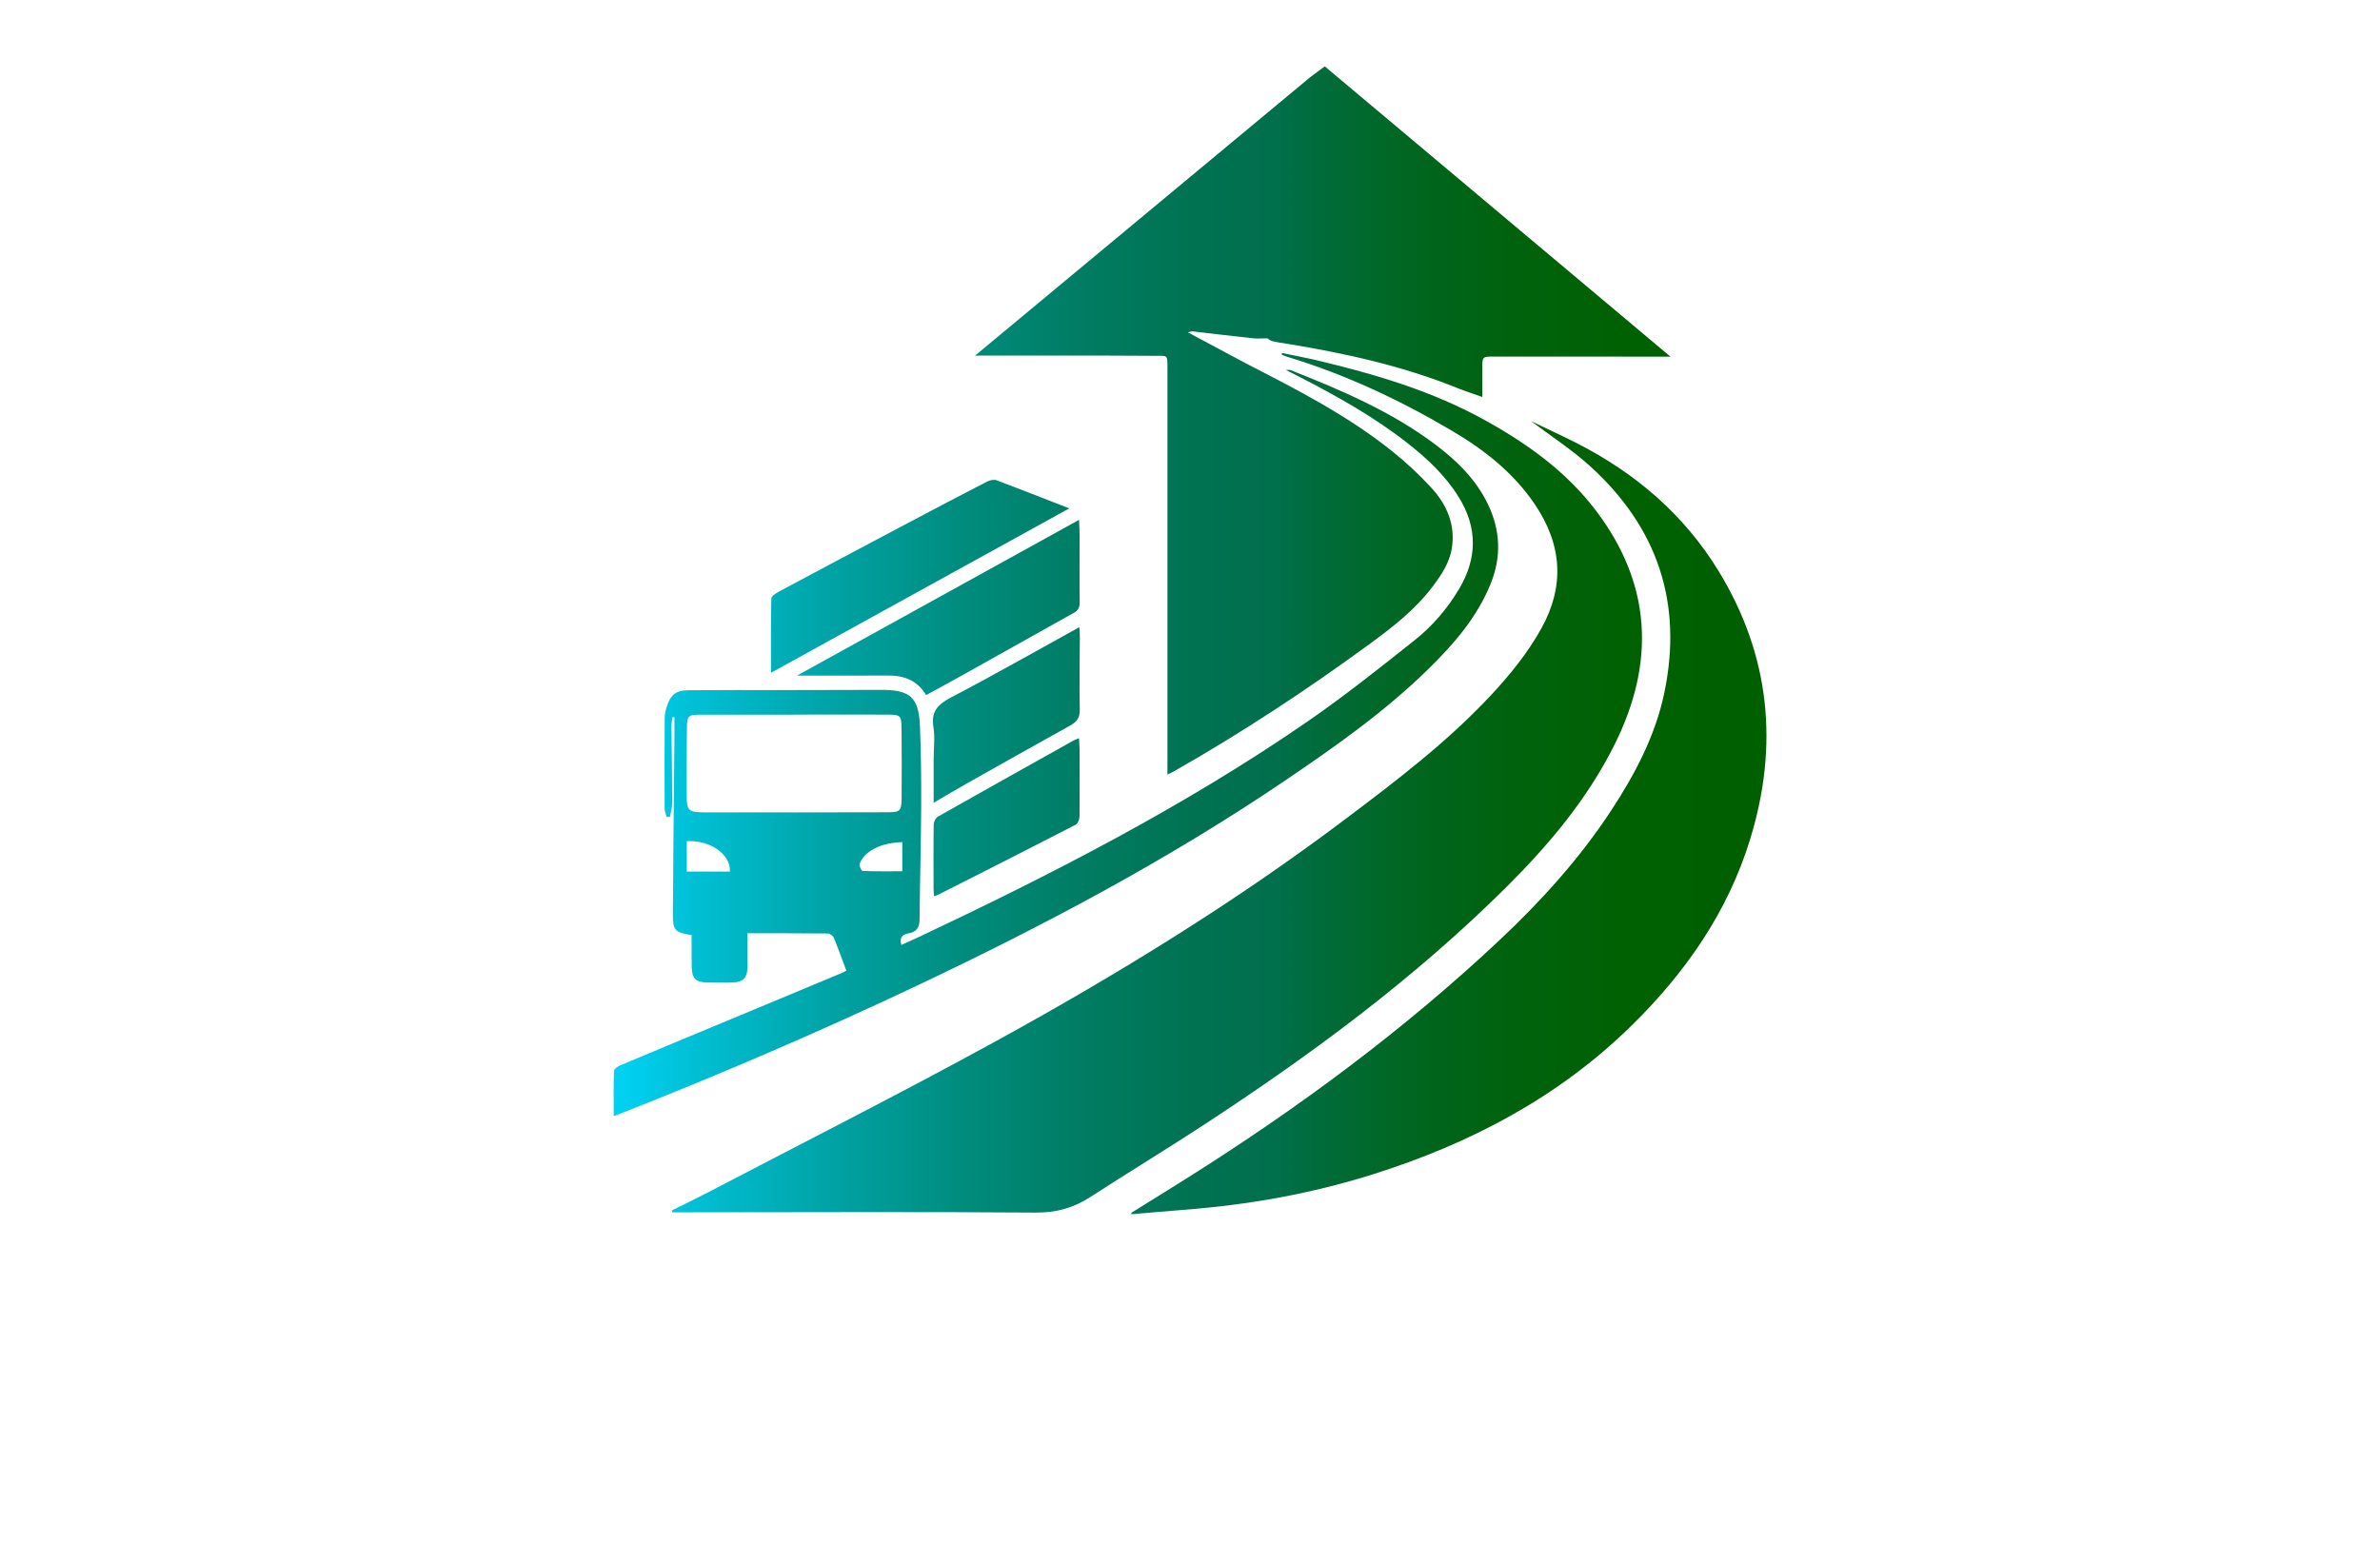 <?xml version="1.0" encoding="utf-8"?>
<!-- Generator: Adobe Illustrator 27.8.1, SVG Export Plug-In . SVG Version: 6.00 Build 0)  -->
<svg version="1.1" xmlns="http://www.w3.org/2000/svg" xmlns:xlink="http://www.w3.org/1999/xlink" x="0px" y="0px"
	 viewBox="0 0 350 230" style="enable-background:new 0 0 350 230;" xml:space="preserve">
<style type="text/css">
	.st0{fill:#003799;}
	.st1{fill:#630000;}
	.st2{fill-rule:evenodd;clip-rule:evenodd;fill:#037FE1;}
	.st3{fill-rule:evenodd;clip-rule:evenodd;}
	.st4{fill-rule:evenodd;clip-rule:evenodd;fill:#562900;}
	.st5{fill-rule:evenodd;clip-rule:evenodd;fill:#00184C;}
	.st6{fill-rule:evenodd;clip-rule:evenodd;fill:#2C2C5B;}
	.st7{fill-rule:evenodd;clip-rule:evenodd;fill:#007C89;}
	.st8{fill:#C97C00;}
	.st9{fill:#7A6B00;}
	.st10{fill-rule:evenodd;clip-rule:evenodd;fill:#022B18;}
	.st11{fill-rule:evenodd;clip-rule:evenodd;fill:#03113F;}
	.st12{fill:#273F02;}
	.st13{fill:url(#SVGID_1_);}
	.st14{fill:#B62126;}
	.st15{fill:#231F20;}
	.st16{fill:#FFFFFF;}
	.st17{fill:#17629D;}
	.st18{fill:#540159;}
	.st19{fill:#66082A;}
	.st20{fill:#005C68;}
	.st21{fill:#FFFCE1;}
	.st22{fill:#ECFFE3;}
	.st23{fill:#E3FFFF;}
	.st24{fill:#E3FFF0;}
	.st25{fill:#FFFAD7;}
	.st26{fill:#F4FCD4;}
	.st27{fill:#F5FFE3;}
	.st28{fill:#E3FFEA;}
	.st29{fill:#E0DCC6;}
	.st30{fill:#FCF4B9;}
	.st31{fill:#FFFBD2;}
	.st32{fill:#E3F4FF;}
	.st33{fill:#563900;}
	.st34{fill:#E2FFD7;}
	.st35{fill:#FFFFCC;}
	.st36{fill:#ECFFCF;}
	.st37{fill:#F0F9E1;}
	.st38{fill:#F7F7E2;}
	.st39{fill:#F9D6AC;}
	.st40{fill:#E2F7F3;}
	.st41{fill:#FFF7D2;}
	.st42{fill:#66BFE6;}
	.st43{fill:url(#SVGID_00000178889566831258350580000000737407691045939129_);}
	.st44{fill:url(#SVGID_00000114754525610017168640000006772563099050048184_);}
	.st45{fill:url(#SVGID_00000129895231671049897170000006762315555900737664_);}
	.st46{fill:url(#SVGID_00000082338154545129725420000009809194495392849049_);}
	.st47{fill:url(#SVGID_00000082340454608877525070000009623247995580581540_);}
	.st48{fill:url(#SVGID_00000081626926581725357880000003585236957323079357_);}
	.st49{fill:#AEAEB6;}
	.st50{fill:url(#SVGID_00000121981242439239905950000010736068324800519337_);}
	.st51{fill:url(#SVGID_00000086663899500034401690000000489651458244596868_);}
	.st52{fill:url(#SVGID_00000005234002277457537430000004684015147854530452_);}
	.st53{fill:url(#SVGID_00000172410474426375988380000013845336285603240883_);}
	.st54{filter:url(#Adobe_OpacityMaskFilter);}
	.st55{filter:url(#Adobe_OpacityMaskFilter_00000029744277158465429890000005122171487851838878_);}
	
		.st56{mask:url(#SVGID_00000080922761194705320310000000754406661473136007_);fill:url(#SVGID_00000022542829614737165750000003297155027363691924_);}
	.st57{fill:url(#SVGID_00000023991889441965763670000002755137139025388184_);}
	.st58{filter:url(#Adobe_OpacityMaskFilter_00000173152184605086874690000004347328300636191898_);}
	.st59{filter:url(#Adobe_OpacityMaskFilter_00000038405297526456414020000015677536026384017310_);}
	
		.st60{mask:url(#SVGID_00000111166636436150054800000016675834168809572758_);fill:url(#SVGID_00000013901033789425168750000005965692036237656756_);}
	.st61{fill:url(#SVGID_00000176756163160662333990000009937694254202316718_);}
	.st62{fill:url(#SVGID_00000143609398494754219960000012080115377069959569_);}
	.st63{fill:url(#SVGID_00000152976335414331512390000018291784039833786497_);}
	.st64{fill:url(#SVGID_00000118381481836796374750000007265611139358538376_);}
	.st65{fill:url(#SVGID_00000038372220680568876120000000063137969556294572_);}
	.st66{fill:url(#SVGID_00000170262222095700995570000000536363487862579107_);}
	.st67{opacity:0.5;fill:url(#SVGID_00000037664730594268686080000009380016925144796067_);enable-background:new    ;}
	.st68{fill:url(#SVGID_00000105419385725163170020000011405231339613445762_);}
	.st69{fill:url(#SVGID_00000156584803855696170740000006533863245730691487_);}
	.st70{fill:url(#SVGID_00000140728776663494424300000012635805787141423775_);}
	.st71{fill:#3E2770;}
	.st72{fill:#010100;}
	.st73{fill:#0E2C31;}
	.st74{fill:url(#SVGID_00000052089330373758233530000008567870086842662591_);}
	.st75{fill:#FEFEFE;}
	.st76{fill:#CF0F0E;}
	.st77{fill:#272525;}
	.st78{fill:#0C4352;}
	.st79{fill:#2CAFB7;}
	.st80{fill:#A38F7E;}
	.st81{fill:#EA0314;}
	.st82{fill:#0E1D33;}
	.st83{fill:url(#SVGID_00000160191341047124671480000013480061884987998101_);}
	.st84{fill:url(#SVGID_00000080919013230924016500000000746221269787638446_);}
	.st85{fill:url(#SVGID_00000147178419056955969830000009030175630111965611_);}
	.st86{fill:#FF0000;}
	.st87{fill-rule:evenodd;clip-rule:evenodd;fill:#FF0202;}
	.st88{fill:none;}
	.st89{fill:#C41111;}
	.st90{fill:#435107;}
	.st91{fill:#848484;}
	.st92{fill:#8AA80C;}
	.st93{fill:#9ECE09;}
	.st94{fill:#B27953;}
	.st95{fill:#1C1C1A;}
	.st96{fill:#899EAA;}
	.st97{fill:#393B6D;}
	.st98{fill:#00B2D2;}
	.st99{fill:#037FE1;}
	.st100{fill:#474747;}
	.st101{fill:url(#SVGID_00000042700382084661727520000001170707801243537327_);}
	.st102{fill:url(#SVGID_00000025416117311214502980000016972948777618875785_);}
	.st103{fill:#00184C;}
	.st104{fill:url(#SVGID_00000150064650802669988140000002824404609812251297_);}
	.st105{fill:#8C8C8C;}
	.st106{fill:#B20808;}
	.st107{fill:#B65534;}
	.st108{fill:#222021;}
	.st109{fill:#00D5EC;}
	.st110{fill:url(#SVGID_00000162347013879210023320000017083149945149783455_);}
	.st111{fill:url(#SVGID_00000032630261651634676710000000014884388636857761_);}
	.st112{fill:#FFEC00;}
	.st113{fill:url(#SVGID_00000083067571526199788930000016134995308207967661_);}
	.st114{fill:url(#SVGID_00000009564624183304395520000009660304449078272651_);}
	.st115{fill:url(#SVGID_00000109715480972596454080000000980273455783954075_);}
	.st116{fill:#227D8D;}
	.st117{fill:#132A45;}
	.st118{fill:url(#SVGID_00000051346840043575584300000008794121695212962985_);}
	.st119{fill:#EA004E;}
	.st120{fill:url(#SVGID_00000114048182963818226160000003193263358396935822_);}
	.st121{fill:url(#SVGID_00000091714954247910106640000003059623618869942962_);}
	.st122{fill:url(#SVGID_00000113335126085458829950000003862335048358891959_);}
	.st123{fill:#606060;}
	.st124{fill:url(#SVGID_00000024715765312478909190000013913435499715864729_);}
	.st125{fill:url(#SVGID_00000163057224742830300060000016135493712212536963_);}
	.st126{fill:url(#SVGID_00000177452764335995669410000015022568652157367730_);}
	.st127{fill:url(#SVGID_00000035500684072493439350000003365743450322133140_);}
	.st128{fill:url(#SVGID_00000077297177312686856670000018425223996001969054_);}
	.st129{fill:url(#SVGID_00000041264802476448284070000000165832409812201635_);}
	.st130{fill:url(#SVGID_00000145756015329081521160000004108125317915596695_);}
	.st131{fill:url(#SVGID_00000041288807183409908340000009943080931280706966_);}
	.st132{fill-rule:evenodd;clip-rule:evenodd;fill:#BD3E8C;}
	.st133{fill-rule:evenodd;clip-rule:evenodd;fill:url(#SVGID_00000137836070025846078670000005277639121697062320_);}
	.st134{fill-rule:evenodd;clip-rule:evenodd;fill:url(#SVGID_00000153687145573256684720000017739307674340227715_);}
</style>
<g id="Logo1">
</g>
<g id="Logo2">
</g>
<g id="Logo3">
</g>
<g id="Logo4">
</g>
<g id="Logo5">
</g>
<g id="Logo6">
</g>
<g id="Logo7">
</g>
<g id="Logo8">
</g>
<g id="Logo9">
</g>
<g id="Logo10">
</g>
<g id="Logo11">
</g>
<g id="Logo12">
</g>
<g id="Logo13">
</g>
<g id="Logo14">
</g>
<g id="Layer_15">
	<linearGradient id="SVGID_1_" gradientUnits="userSpaceOnUse" x1="90.227" y1="94.17" x2="259.773" y2="94.17">
		<stop  offset="0" style="stop-color:#00D2F5"/>
		<stop  offset="0.079" style="stop-color:#00BDD1"/>
		<stop  offset="0.196" style="stop-color:#00A1A2"/>
		<stop  offset="0.307" style="stop-color:#008B7C"/>
		<stop  offset="0.411" style="stop-color:#007C62"/>
		<stop  offset="0.502" style="stop-color:#007252"/>
		<stop  offset="0.573" style="stop-color:#006F4C"/>
		<stop  offset="0.636" style="stop-color:#006A32"/>
		<stop  offset="0.707" style="stop-color:#00651C"/>
		<stop  offset="0.785" style="stop-color:#00620C"/>
		<stop  offset="0.874" style="stop-color:#006103"/>
		<stop  offset="1" style="stop-color:#006000"/>
	</linearGradient>
	<path class="st13" d="M183.22,53.44c7.46,3.83,14.95,7.66,21.52,12.93c2.06,1.65,4.02,3.47,5.8,5.42c2.25,2.48,3.52,5.41,2.96,8.88
		c-0.35,2.1-1.5,3.83-2.74,5.49c-2.57,3.45-5.94,6.06-9.37,8.57c-9.22,6.75-18.75,13.02-28.68,18.67c-0.26,0.15-0.54,0.27-1.03,0.52
		v-1.5c0-19.34,0-38.68,0-58.02c0-2.36,0.13-2.06-2-2.07c-8.65-0.06-17.31-0.03-26.29-0.03c16.59-13.78,32.97-27.39,49.35-41
		c0,0.01,0.01,0.01,0.01,0.02c0.01-0.01,0.01-0.03,0.02-0.04c0.65-0.48,1.29-0.96,2.05-1.52c16.87,14.17,33.72,28.32,50.83,42.69
		h-1.95c-7.99,0-15.98,0-23.98-0.01c-1.74,0-1.74,0-1.73,1.81c0.01,1.31,0,2.62,0,4.14c-1.36-0.49-2.53-0.86-3.67-1.32
		c-8.06-3.26-16.49-5.11-25.03-6.51c-0.73-0.12-1.47-0.21-2.18-0.39c-0.35-0.09-0.65-0.37-0.72-0.41c-0.85,0-1.5,0.06-2.15-0.01
		c-2.94-0.32-5.88-0.67-8.82-1.01c-0.17-0.02-0.35,0.06-0.75,0.13C177.65,50.47,180.43,51.95,183.22,53.44 M188.49,52.16
		c0.28,0.11,0.55,0.24,0.83,0.32c8.55,2.59,16.58,6.37,24.25,10.9c4.74,2.8,9.01,6.16,12.14,10.79c3.99,5.9,4.45,11.99,0.94,18.29
		c-2.03,3.64-4.63,6.83-7.46,9.86c-6.43,6.87-13.88,12.53-21.36,18.16c-16.26,12.25-33.56,22.88-51.38,32.65
		c-13.97,7.66-28.2,14.85-42.32,22.23c-1.75,0.91-3.53,1.77-5.3,2.65c0.01,0.1,0.03,0.19,0.04,0.29c0.92,0,1.83,0,2.75,0
		c16.89-0.01,33.77-0.09,50.66,0.04c3,0.02,5.54-0.66,8.01-2.26c5.5-3.56,11.1-6.96,16.58-10.54c15.93-10.4,31.18-21.67,44.71-35.13
		c6.28-6.25,11.92-12.98,15.89-20.97c5.95-11.98,5.44-23.48-2.74-34.3c-4.33-5.73-10.05-9.84-16.28-13.3
		c-7.78-4.32-16.21-6.81-24.8-8.85c-1.69-0.4-3.41-0.72-5.12-1.07C188.53,52,188.51,52.08,188.49,52.16z M166.41,178.58
		c2.6-0.22,5.2-0.46,7.8-0.66c9.4-0.72,18.62-2.36,27.62-5.19c14.33-4.51,27.32-11.3,38.14-21.93c7.91-7.78,14.1-16.64,17.39-27.33
		c4.26-13.81,2.97-27.04-4.61-39.46c-5.09-8.34-12.26-14.45-20.92-18.86c-2.21-1.12-4.47-2.15-6.67-3.21
		c2.92,2.2,6.02,4.2,8.71,6.65c9.89,8.99,13.63,20.09,10.89,33.27c-1.33,6.38-4.33,12.01-7.84,17.37
		c-4.62,7.03-10.25,13.26-16.37,19.01c-14.08,13.23-29.55,24.67-45.88,34.96c-2.76,1.74-5.54,3.45-8.31,5.18
		C166.38,178.44,166.4,178.51,166.41,178.58z M101.72,142.15c0.02,1.78,0.6,2.34,2.41,2.35c1.25,0.01,2.5,0.05,3.74-0.01
		c1.43-0.07,2.03-0.73,2.04-2.14c0.01-1.63,0-3.25,0-5.09c4.06,0,7.96-0.01,11.85,0.03c0.3,0,0.74,0.34,0.86,0.63
		c0.66,1.59,1.23,3.22,1.85,4.85c-0.51,0.24-0.71,0.35-0.92,0.43c-4.21,1.75-8.42,3.51-12.62,5.26c-6.58,2.74-13.17,5.47-19.74,8.23
		c-0.37,0.15-0.89,0.55-0.9,0.85c-0.08,2.16-0.04,4.33-0.04,6.61c0.34-0.12,0.51-0.18,0.69-0.25c14.91-5.86,29.62-12.17,44.1-19.03
		c18.65-8.84,36.86-18.49,53.97-30.09c7.39-5.01,14.7-10.15,21.1-16.44c3.72-3.65,7.11-7.56,9.1-12.48
		c1.6-3.95,1.45-7.84-0.38-11.67c-1.75-3.65-4.55-6.4-7.72-8.79c-6.48-4.88-13.87-8.02-21.35-10.98c-0.1-0.04-0.23-0.01-0.67-0.01
		c0.81,0.41,1.32,0.66,1.84,0.93c5.59,2.87,11.07,5.92,16.03,9.81c2.9,2.27,5.58,4.77,7.54,7.93c2.81,4.51,2.76,9.05,0.05,13.58
		c-1.74,2.91-3.95,5.47-6.58,7.55c-5.13,4.07-10.26,8.16-15.64,11.87c-18.08,12.48-37.57,22.46-57.4,31.82
		c-0.76,0.36-1.54,0.69-2.38,1.07c-0.33-1.15,0.23-1.56,1.1-1.71c1.16-0.21,1.57-0.86,1.58-2.04c0.05-5.49,0.21-10.97,0.24-16.46
		c0.02-3.98-0.02-7.96-0.18-11.93c-0.17-4.29-1.43-5.38-5.72-5.37c-4.87,0.02-9.75,0.02-14.62,0.03c-4.56,0-9.13-0.02-13.69,0.02
		c-1.88,0.02-2.66,0.67-3.22,2.46c-0.16,0.52-0.28,1.07-0.29,1.6c-0.03,4.44-0.03,8.89-0.01,13.33c0,0.41,0.18,0.82,0.28,1.24
		c0.17,0,0.34,0.01,0.5,0.01c0.12-0.71,0.34-1.43,0.34-2.14c-0.01-3.7-0.08-7.41-0.12-11.11c0-0.48,0.09-0.97,0.15-1.45
		c0.1,0.01,0.2,0.03,0.29,0.04c0,0.97,0.01,1.94,0,2.91c-0.08,8.7-0.18,17.39-0.23,26.09c-0.01,2.35,0.34,2.66,2.75,3.03
		C101.72,139.12,101.7,140.63,101.72,142.15z M130.57,105.1c1.86,0.01,1.99,0.14,2.01,2.01c0.03,3.43,0.04,6.86,0.01,10.29
		c-0.02,1.9-0.23,2.06-2.1,2.06c-8.77,0.01-17.54,0.04-26.31,0.02c-3.17-0.01-3.19-0.07-3.21-3.19c-0.01-3.04,0-6.08,0.05-9.12
		c0.03-1.96,0.15-2.06,2.08-2.06c4.56-0.01,9.12,0,13.68,0c0,0,0-0.01,0-0.01C121.37,105.1,125.97,105.08,130.57,105.1z M101,123.71
		c3.47-0.17,6.48,1.94,6.34,4.47c-2.08,0-4.16,0-6.34,0C101,126.63,101,125.17,101,123.71z M132.69,128.14
		c-1.97,0-3.9,0.03-5.83-0.05c-0.18-0.01-0.54-0.75-0.45-1.02c0.21-0.56,0.58-1.13,1.04-1.51c1.46-1.23,3.23-1.6,5.24-1.72
		C132.69,125.32,132.69,126.64,132.69,128.14z M157.25,74.77c-3.74-1.46-7.21-2.83-10.7-4.14c-0.39-0.15-1,0-1.41,0.21
		c-4.16,2.14-8.3,4.32-12.43,6.51c-6.06,3.21-12.12,6.42-18.17,9.66c-0.44,0.24-1.1,0.67-1.11,1.02c-0.08,3.54-0.05,7.08-0.05,10.92
		C128.11,90.83,142.59,82.85,157.25,74.77z M142.45,98.79c5.14-2.87,10.26-5.75,15.4-8.62c0.63-0.35,0.94-0.76,0.93-1.55
		c-0.05-3.31-0.01-6.63-0.01-9.94c0-0.68-0.06-1.36-0.09-2.22c-13.9,7.68-27.62,15.25-41.47,22.9c4.59,0,8.96,0.02,13.32-0.01
		c2.34-0.02,4.3,0.64,5.67,2.88C138.37,101.05,140.42,99.93,142.45,98.79z M142.14,115.25c5.05-2.85,10.11-5.69,15.18-8.51
		c0.96-0.53,1.49-1.11,1.47-2.34c-0.08-3.58,0-7.17,0.01-10.75c0-0.48-0.04-0.96-0.07-1.41c-6.36,3.5-12.55,7.03-18.86,10.33
		c-1.95,1.02-2.98,2.07-2.6,4.39c0.25,1.52,0.03,3.11,0.03,4.67c0,2.06,0,4.12,0,6.44C139.05,117.04,140.58,116.13,142.14,115.25z
		 M157.92,108.88c-6.66,3.73-13.33,7.45-19.97,11.21c-0.34,0.19-0.64,0.76-0.64,1.16c-0.05,3.16-0.03,6.31-0.02,9.47
		c0,0.33,0.04,0.66,0.07,1.09c0.28-0.1,0.46-0.15,0.63-0.23c6.74-3.41,13.48-6.82,20.19-10.28c0.32-0.17,0.57-0.79,0.57-1.2
		c0.04-3.27,0.02-6.55,0.01-9.82c0-0.53-0.05-1.06-0.08-1.71C158.33,108.72,158.11,108.78,157.92,108.88z"/>
</g>
</svg>
